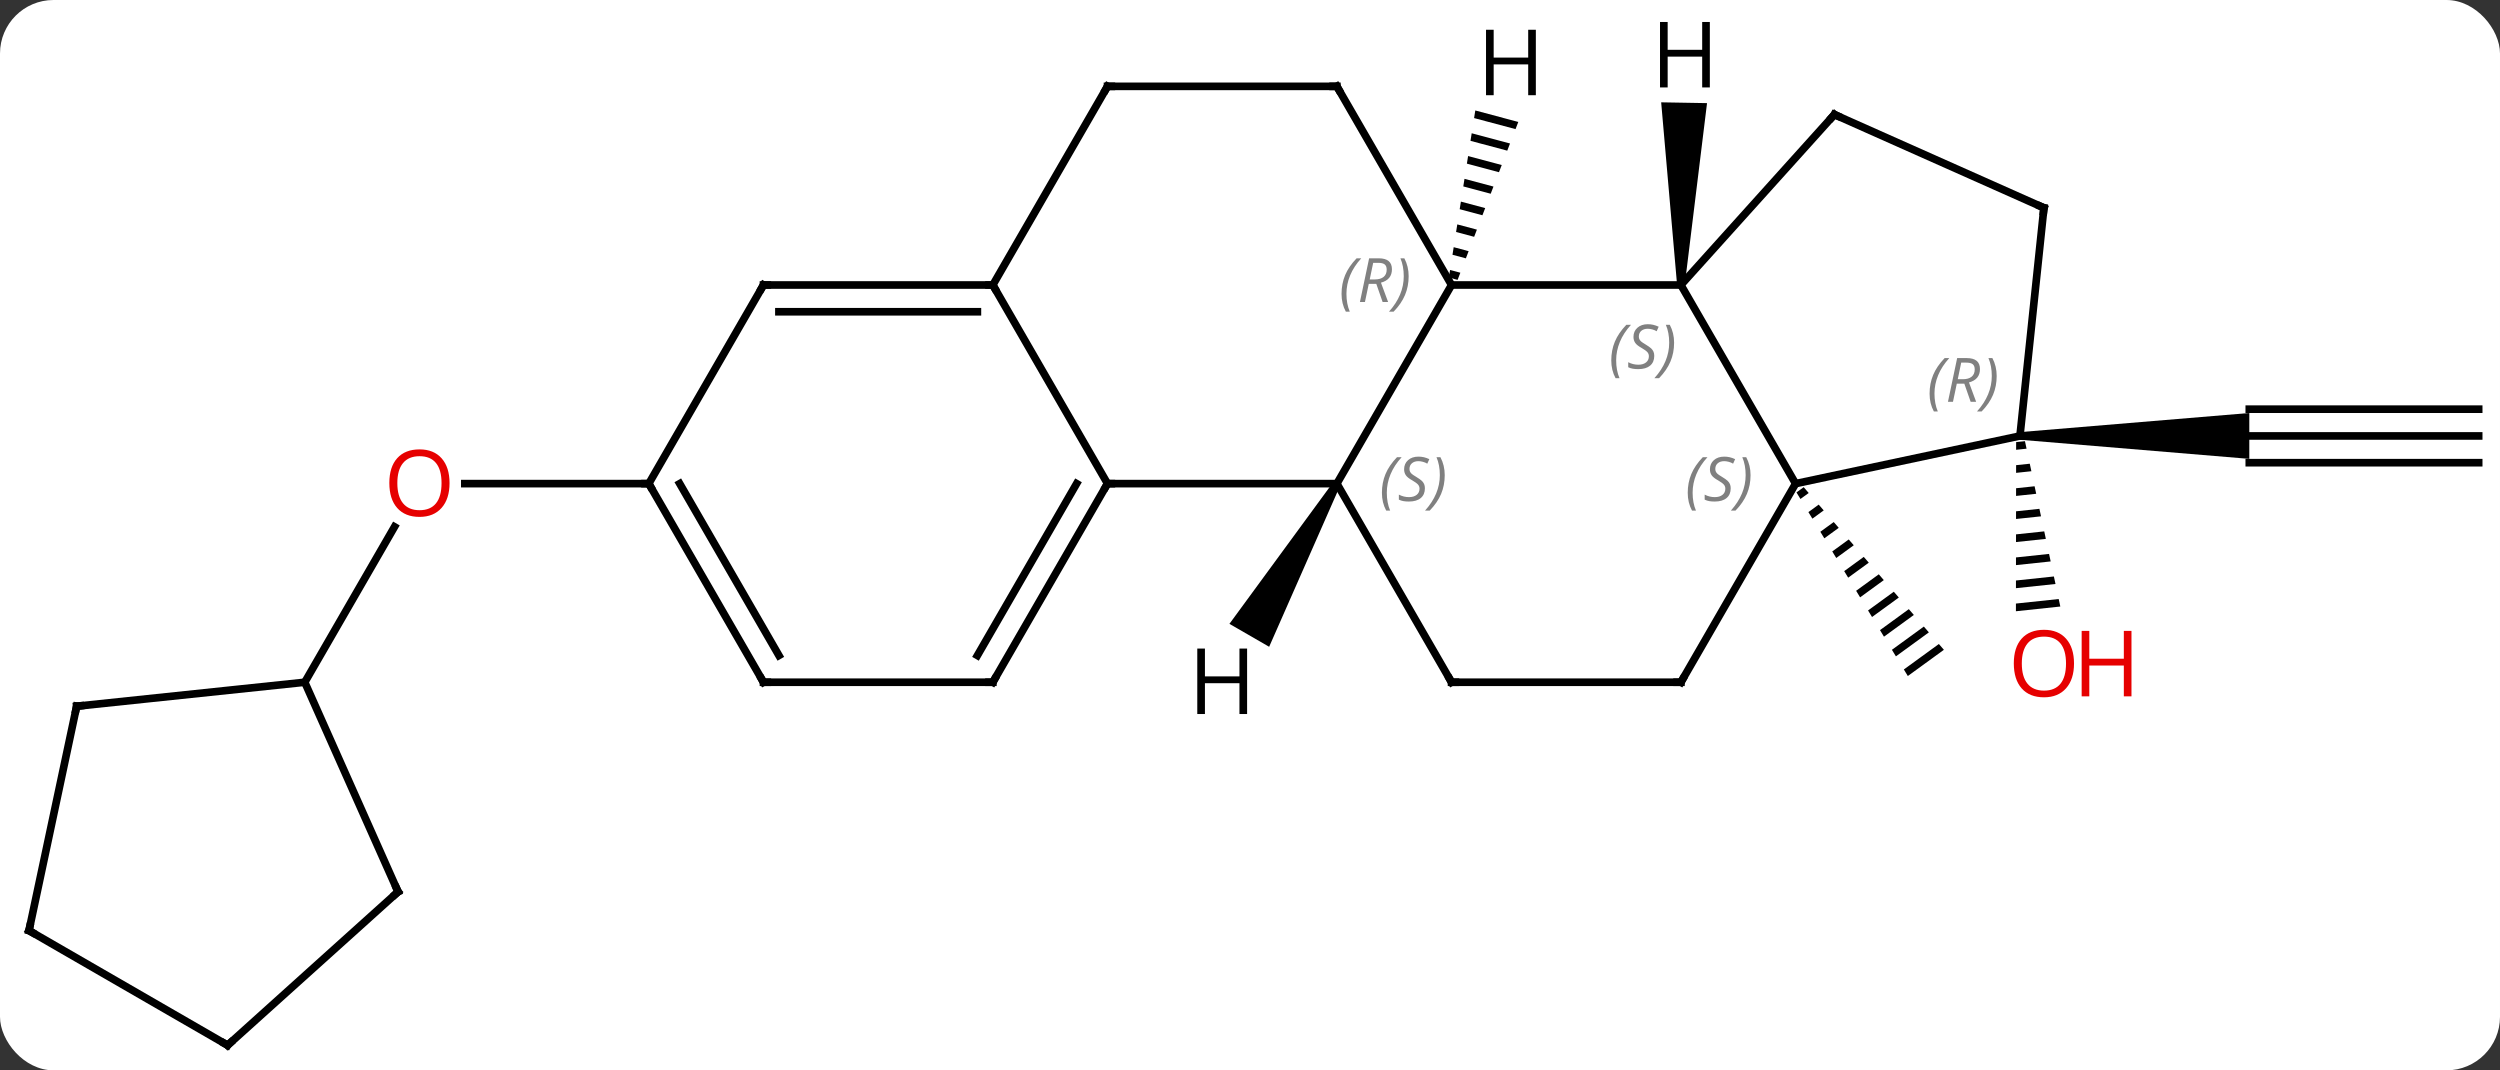 <svg width="327" viewBox="0 0 327 140" style="fill-opacity:1; color-rendering:auto; color-interpolation:auto; text-rendering:auto; stroke:black; stroke-linecap:square; stroke-miterlimit:10; shape-rendering:auto; stroke-opacity:1; fill:black; stroke-dasharray:none; font-weight:normal; stroke-width:1; font-family:'Open Sans'; font-style:normal; stroke-linejoin:miter; font-size:12; stroke-dashoffset:0; image-rendering:auto;" height="140" class="cas-substance-image" xmlns:xlink="http://www.w3.org/1999/xlink" xmlns="http://www.w3.org/2000/svg"><rect x="0" y="0" width="327" height="140" fill="#333333" stroke="none"/><svg class="cas-substance-single-component"><rect y="0" x="0" width="327" stroke="none" ry="7" rx="7" height="140" fill="white" class="cas-substance-group"/><svg y="0" x="0" width="327" viewBox="0 0 327 140" style="fill:black;" height="140" class="cas-substance-single-component-image"><svg><g><g transform="translate(164,72)" style="text-rendering:geometricPrecision; color-rendering:optimizeQuality; color-interpolation:linearRGB; stroke-linecap:butt; image-rendering:optimizeQuality;"><path style="stroke:none;" d="M71.922 -8.277 L70.979 -7.59 L71.499 -6.733 L72.577 -7.517 L71.922 -8.277 ZM73.887 -5.998 L72.539 -5.017 L73.059 -4.16 L74.542 -5.238 L74.542 -5.238 L73.887 -5.998 ZM75.852 -3.719 L74.1 -2.444 L74.1 -2.444 L74.62 -1.587 L76.507 -2.959 L75.852 -3.719 ZM77.816 -1.44 L75.66 0.129 L76.181 0.986 L78.471 -0.68 L77.816 -1.44 ZM79.781 0.839 L77.221 2.702 L77.741 3.559 L80.436 1.599 L79.781 0.839 ZM81.746 3.118 L78.782 5.275 L79.302 6.132 L82.401 3.878 L81.746 3.118 ZM83.71 5.397 L80.342 7.848 L80.342 7.848 L80.862 8.705 L84.365 6.157 L83.71 5.397 ZM85.675 7.676 L81.903 10.421 L82.423 11.278 L86.33 8.436 L85.675 7.676 ZM87.64 9.955 L83.463 12.994 L83.984 13.851 L88.295 10.715 L87.64 9.955 ZM89.605 12.234 L85.024 15.567 L85.544 16.424 L90.26 12.994 L89.605 12.234 Z"/><line y2="-14.979" y1="-14.979" x2="160.209" x1="130.209" style="fill:none;"/><line y2="-18.479" y1="-18.479" x2="160.209" x1="130.209" style="fill:none;"/><line y2="-11.479" y1="-11.479" x2="160.209" x1="130.209" style="fill:none;"/><path style="stroke:none;" d="M100.209 -14.479 L100.209 -15.479 L130.209 -17.979 L130.209 -11.979 Z"/><path style="stroke:none;" d="M100.864 -14.295 L99.711 -14.173 L99.711 -14.173 L99.709 -13.167 L101.074 -13.312 L100.864 -14.295 ZM101.494 -11.346 L99.707 -11.156 L99.706 -10.15 L101.705 -10.363 L101.705 -10.363 L101.494 -11.346 ZM102.125 -8.396 L99.703 -8.139 L99.703 -8.139 L99.702 -7.133 L102.335 -7.413 L102.125 -8.396 ZM102.756 -5.447 L99.699 -5.122 L99.698 -4.117 L102.966 -4.464 L102.756 -5.447 ZM103.387 -2.497 L99.695 -2.105 L99.694 -1.1 L103.597 -1.514 L103.387 -2.497 ZM104.017 0.452 L99.691 0.912 L99.69 1.917 L104.228 1.435 L104.017 0.452 ZM104.648 3.402 L99.687 3.929 L99.686 4.934 L99.686 4.934 L104.859 4.385 L104.859 4.385 L104.648 3.402 ZM105.279 6.351 L99.683 6.946 L99.682 7.951 L105.489 7.334 L105.279 6.351 Z"/><line y2="-8.742" y1="-8.742" x2="-79.137" x1="-103.2" style="fill:none;"/><line y2="17.238" y1="-3.094" x2="-124.137" x1="-112.398" style="fill:none;"/><line y2="-8.742" y1="-34.722" x2="70.863" x1="55.863" style="fill:none;"/><line y2="-34.722" y1="-34.722" x2="25.863" x1="55.863" style="fill:none;"/><line y2="-57.018" y1="-34.722" x2="75.939" x1="55.863" style="fill:none;"/><line y2="-14.979" y1="-8.742" x2="100.209" x1="70.863" style="fill:none;"/><line y2="17.238" y1="-8.742" x2="55.863" x1="70.863" style="fill:none;"/><line y2="-8.742" y1="-34.722" x2="10.863" x1="25.863" style="fill:none;"/><line y2="-60.705" y1="-34.722" x2="10.863" x1="25.863" style="fill:none;"/><line y2="-44.814" y1="-57.018" x2="103.344" x1="75.939" style="fill:none;"/><line y2="-44.814" y1="-14.979" x2="103.344" x1="100.209" style="fill:none;"/><line y2="17.238" y1="17.238" x2="25.863" x1="55.863" style="fill:none;"/><line y2="17.238" y1="-8.742" x2="25.863" x1="10.863" style="fill:none;"/><line y2="-8.742" y1="-8.742" x2="-19.137" x1="10.863" style="fill:none;"/><line y2="-60.705" y1="-60.705" x2="-19.137" x1="10.863" style="fill:none;"/><line y2="-34.722" y1="-8.742" x2="-34.137" x1="-19.137" style="fill:none;"/><line y2="17.238" y1="-8.742" x2="-34.137" x1="-19.137" style="fill:none;"/><line y2="13.738" y1="-8.742" x2="-36.158" x1="-23.178" style="fill:none;"/><line y2="-34.722" y1="-60.705" x2="-34.137" x1="-19.137" style="fill:none;"/><line y2="-34.722" y1="-34.722" x2="-64.137" x1="-34.137" style="fill:none;"/><line y2="-31.222" y1="-31.222" x2="-62.116" x1="-36.158" style="fill:none;"/><line y2="17.238" y1="17.238" x2="-64.137" x1="-34.137" style="fill:none;"/><line y2="-8.742" y1="-34.722" x2="-79.137" x1="-64.137" style="fill:none;"/><line y2="-8.742" y1="17.238" x2="-79.137" x1="-64.137" style="fill:none;"/><line y2="-8.742" y1="13.738" x2="-75.096" x1="-62.116" style="fill:none;"/><line y2="20.373" y1="17.238" x2="-153.972" x1="-124.137" style="fill:none;"/><line y2="44.646" y1="17.238" x2="-111.933" x1="-124.137" style="fill:none;"/><line y2="49.719" y1="20.373" x2="-160.209" x1="-153.972" style="fill:none;"/><line y2="64.719" y1="44.646" x2="-134.229" x1="-111.933" style="fill:none;"/><line y2="64.719" y1="49.719" x2="-134.229" x1="-160.209" style="fill:none;"/><path style="stroke:none;" d="M56.363 -34.713 L55.363 -34.731 L53.281 -58.616 L59.28 -58.511 Z"/><path style="stroke:none;" d="M28.968 -57.55 L28.811 -56.556 L28.811 -56.556 L34.232 -55.11 L34.232 -55.11 L34.593 -56.049 L28.968 -57.55 ZM28.497 -54.57 L28.34 -53.576 L28.34 -53.576 L33.149 -52.293 L33.149 -52.293 L33.51 -53.232 L33.51 -53.232 L28.497 -54.57 ZM28.026 -51.59 L27.869 -50.596 L27.869 -50.596 L32.067 -49.476 L32.067 -49.476 L32.428 -50.415 L28.026 -51.59 ZM27.555 -48.609 L27.398 -47.616 L27.398 -47.616 L30.984 -46.659 L31.345 -47.598 L27.555 -48.609 ZM27.084 -45.629 L26.927 -44.636 L26.927 -44.636 L29.901 -43.842 L29.901 -43.842 L30.262 -44.781 L27.084 -45.629 ZM26.613 -42.649 L26.456 -41.656 L26.456 -41.656 L28.818 -41.025 L28.818 -41.025 L29.179 -41.964 L29.179 -41.964 L26.613 -42.649 ZM26.142 -39.669 L25.985 -38.675 L27.736 -38.208 L27.736 -38.208 L28.096 -39.147 L28.096 -39.147 L26.142 -39.669 ZM25.67 -36.689 L25.513 -35.695 L25.513 -35.695 L26.653 -35.391 L26.653 -35.391 L27.014 -36.33 L27.014 -36.33 L25.67 -36.689 Z"/><path style="stroke:none;" d="M10.43 -8.992 L11.296 -8.492 L2.005 12.6 L-3.191 9.6 Z"/></g><g transform="translate(164,72)" style="fill:rgb(230,0,0); text-rendering:geometricPrecision; color-rendering:optimizeQuality; image-rendering:optimizeQuality; font-family:'Open Sans'; stroke:rgb(230,0,0); color-interpolation:linearRGB;"><path style="stroke:none;" d="M107.281 14.786 Q107.281 16.848 106.242 18.028 Q105.203 19.208 103.36 19.208 Q101.469 19.208 100.438 18.044 Q99.406 16.879 99.406 14.77 Q99.406 12.676 100.438 11.528 Q101.469 10.379 103.36 10.379 Q105.219 10.379 106.25 11.551 Q107.281 12.723 107.281 14.786 ZM100.453 14.786 Q100.453 16.52 101.196 17.426 Q101.938 18.333 103.36 18.333 Q104.781 18.333 105.508 17.434 Q106.235 16.536 106.235 14.786 Q106.235 13.051 105.508 12.161 Q104.781 11.27 103.36 11.27 Q101.938 11.27 101.196 12.168 Q100.453 13.067 100.453 14.786 Z"/><path style="stroke:none;" d="M114.797 19.083 L113.797 19.083 L113.797 15.051 L109.281 15.051 L109.281 19.083 L108.281 19.083 L108.281 10.52 L109.281 10.52 L109.281 14.161 L113.797 14.161 L113.797 10.52 L114.797 10.52 L114.797 19.083 Z"/><path style="stroke:none;" d="M-105.2 -8.812 Q-105.2 -6.75 -106.239 -5.57 Q-107.278 -4.39 -109.121 -4.39 Q-111.012 -4.39 -112.043 -5.554 Q-113.075 -6.719 -113.075 -8.828 Q-113.075 -10.922 -112.043 -12.07 Q-111.012 -13.219 -109.121 -13.219 Q-107.262 -13.219 -106.231 -12.047 Q-105.2 -10.875 -105.2 -8.812 ZM-112.028 -8.812 Q-112.028 -7.078 -111.285 -6.172 Q-110.543 -5.265 -109.121 -5.265 Q-107.7 -5.265 -106.973 -6.164 Q-106.246 -7.062 -106.246 -8.812 Q-106.246 -10.547 -106.973 -11.437 Q-107.7 -12.328 -109.121 -12.328 Q-110.543 -12.328 -111.285 -11.43 Q-112.028 -10.531 -112.028 -8.812 Z"/></g><g transform="translate(164,72)" style="font-size:8.4px; fill:gray; text-rendering:geometricPrecision; image-rendering:optimizeQuality; color-rendering:optimizeQuality; font-family:'Open Sans'; font-style:italic; stroke:gray; color-interpolation:linearRGB;"><path style="stroke:none;" d="M46.755 -24.859 Q46.755 -26.187 47.223 -27.312 Q47.692 -28.437 48.723 -29.515 L49.333 -29.515 Q48.364 -28.452 47.88 -27.28 Q47.395 -26.109 47.395 -24.874 Q47.395 -23.546 47.833 -22.53 L47.317 -22.53 Q46.755 -23.562 46.755 -24.859 ZM52.377 -25.452 Q52.377 -24.624 51.83 -24.171 Q51.283 -23.718 50.283 -23.718 Q49.877 -23.718 49.565 -23.773 Q49.252 -23.827 48.971 -23.968 L48.971 -24.624 Q49.596 -24.296 50.299 -24.296 Q50.924 -24.296 51.299 -24.593 Q51.674 -24.89 51.674 -25.405 Q51.674 -25.718 51.471 -25.945 Q51.268 -26.171 50.705 -26.499 Q50.111 -26.827 49.885 -27.155 Q49.658 -27.484 49.658 -27.937 Q49.658 -28.671 50.174 -29.132 Q50.69 -29.593 51.533 -29.593 Q51.908 -29.593 52.244 -29.515 Q52.58 -29.437 52.955 -29.265 L52.69 -28.671 Q52.44 -28.827 52.119 -28.913 Q51.799 -28.999 51.533 -28.999 Q51.002 -28.999 50.682 -28.726 Q50.361 -28.452 50.361 -27.984 Q50.361 -27.78 50.432 -27.632 Q50.502 -27.484 50.643 -27.351 Q50.783 -27.218 51.205 -26.968 Q51.768 -26.624 51.971 -26.429 Q52.174 -26.234 52.276 -25.999 Q52.377 -25.765 52.377 -25.452 ZM54.972 -27.171 Q54.972 -25.843 54.495 -24.71 Q54.018 -23.577 53.003 -22.53 L52.393 -22.53 Q54.331 -24.687 54.331 -27.171 Q54.331 -28.499 53.893 -29.515 L54.409 -29.515 Q54.972 -28.452 54.972 -27.171 Z"/><path style="stroke:none;" d="M56.755 -7.539 Q56.755 -8.867 57.223 -9.992 Q57.692 -11.117 58.723 -12.195 L59.333 -12.195 Q58.364 -11.133 57.88 -9.961 Q57.395 -8.789 57.395 -7.554 Q57.395 -6.226 57.833 -5.211 L57.317 -5.211 Q56.755 -6.242 56.755 -7.539 ZM62.377 -8.133 Q62.377 -7.304 61.83 -6.851 Q61.283 -6.398 60.283 -6.398 Q59.877 -6.398 59.565 -6.453 Q59.252 -6.508 58.971 -6.648 L58.971 -7.304 Q59.596 -6.976 60.299 -6.976 Q60.924 -6.976 61.299 -7.273 Q61.674 -7.57 61.674 -8.086 Q61.674 -8.398 61.471 -8.625 Q61.268 -8.851 60.705 -9.18 Q60.111 -9.508 59.885 -9.836 Q59.658 -10.164 59.658 -10.617 Q59.658 -11.351 60.174 -11.812 Q60.69 -12.273 61.533 -12.273 Q61.908 -12.273 62.244 -12.195 Q62.58 -12.117 62.955 -11.945 L62.69 -11.351 Q62.44 -11.508 62.119 -11.594 Q61.799 -11.68 61.533 -11.68 Q61.002 -11.68 60.682 -11.406 Q60.361 -11.133 60.361 -10.664 Q60.361 -10.461 60.432 -10.312 Q60.502 -10.164 60.643 -10.031 Q60.783 -9.898 61.205 -9.648 Q61.768 -9.305 61.971 -9.109 Q62.174 -8.914 62.276 -8.68 Q62.377 -8.445 62.377 -8.133 ZM64.972 -9.851 Q64.972 -8.523 64.495 -7.39 Q64.018 -6.258 63.003 -5.211 L62.393 -5.211 Q64.331 -7.367 64.331 -9.851 Q64.331 -11.18 63.893 -12.195 L64.409 -12.195 Q64.972 -11.133 64.972 -9.851 Z"/><path style="stroke:none;" d="M11.474 -33.558 Q11.474 -34.886 11.943 -36.011 Q12.412 -37.136 13.443 -38.214 L14.053 -38.214 Q13.084 -37.152 12.599 -35.98 Q12.115 -34.808 12.115 -33.574 Q12.115 -32.246 12.553 -31.23 L12.037 -31.23 Q11.474 -32.261 11.474 -33.558 ZM15.034 -34.871 L14.534 -32.496 L13.878 -32.496 L15.081 -38.214 L16.331 -38.214 Q18.066 -38.214 18.066 -36.777 Q18.066 -35.418 16.628 -35.027 L17.566 -32.496 L16.847 -32.496 L16.019 -34.871 L15.034 -34.871 ZM15.613 -37.621 Q15.222 -35.699 15.159 -35.449 L15.816 -35.449 Q16.566 -35.449 16.972 -35.777 Q17.378 -36.105 17.378 -36.73 Q17.378 -37.199 17.12 -37.41 Q16.863 -37.621 16.269 -37.621 L15.613 -37.621 ZM20.252 -35.871 Q20.252 -34.543 19.775 -33.41 Q19.299 -32.277 18.283 -31.23 L17.674 -31.23 Q19.611 -33.386 19.611 -35.871 Q19.611 -37.199 19.174 -38.214 L19.689 -38.214 Q20.252 -37.152 20.252 -35.871 Z"/></g><g transform="translate(164,72)" style="stroke-linecap:butt; font-size:8.4px; text-rendering:geometricPrecision; image-rendering:optimizeQuality; color-rendering:optimizeQuality; font-family:'Open Sans'; font-style:italic; color-interpolation:linearRGB; stroke-miterlimit:5;"><path style="fill:none;" d="M75.604 -56.646 L75.939 -57.018 L76.396 -56.815"/><path style="fill:gray; stroke:none;" d="M88.389 -20.506 Q88.389 -21.834 88.858 -22.959 Q89.326 -24.084 90.358 -25.163 L90.967 -25.163 Q89.998 -24.1 89.514 -22.928 Q89.029 -21.756 89.029 -20.522 Q89.029 -19.194 89.467 -18.178 L88.951 -18.178 Q88.389 -19.209 88.389 -20.506 ZM91.949 -21.819 L91.449 -19.444 L90.793 -19.444 L91.996 -25.163 L93.246 -25.163 Q94.98 -25.163 94.98 -23.725 Q94.98 -22.366 93.543 -21.975 L94.48 -19.444 L93.761 -19.444 L92.933 -21.819 L91.949 -21.819 ZM92.527 -24.569 Q92.136 -22.647 92.074 -22.397 L92.73 -22.397 Q93.48 -22.397 93.886 -22.725 Q94.293 -23.053 94.293 -23.678 Q94.293 -24.147 94.035 -24.358 Q93.777 -24.569 93.183 -24.569 L92.527 -24.569 ZM97.166 -22.819 Q97.166 -21.491 96.69 -20.358 Q96.213 -19.225 95.197 -18.178 L94.588 -18.178 Q96.526 -20.334 96.526 -22.819 Q96.526 -24.147 96.088 -25.163 L96.604 -25.163 Q97.166 -24.1 97.166 -22.819 Z"/><path style="fill:none;" d="M56.113 16.805 L55.863 17.238 L55.363 17.238"/><path style="fill:gray; stroke:none;" d="M16.755 -7.539 Q16.755 -8.867 17.223 -9.992 Q17.692 -11.117 18.723 -12.195 L19.333 -12.195 Q18.364 -11.133 17.88 -9.961 Q17.395 -8.789 17.395 -7.554 Q17.395 -6.226 17.833 -5.211 L17.317 -5.211 Q16.755 -6.242 16.755 -7.539 ZM22.377 -8.133 Q22.377 -7.304 21.83 -6.851 Q21.283 -6.398 20.283 -6.398 Q19.877 -6.398 19.564 -6.453 Q19.252 -6.508 18.971 -6.648 L18.971 -7.304 Q19.596 -6.976 20.299 -6.976 Q20.924 -6.976 21.299 -7.273 Q21.674 -7.57 21.674 -8.086 Q21.674 -8.398 21.471 -8.625 Q21.268 -8.851 20.705 -9.18 Q20.111 -9.508 19.885 -9.836 Q19.658 -10.164 19.658 -10.617 Q19.658 -11.351 20.174 -11.812 Q20.689 -12.273 21.533 -12.273 Q21.908 -12.273 22.244 -12.195 Q22.58 -12.117 22.955 -11.945 L22.689 -11.351 Q22.439 -11.508 22.119 -11.594 Q21.799 -11.68 21.533 -11.68 Q21.002 -11.68 20.682 -11.406 Q20.361 -11.133 20.361 -10.664 Q20.361 -10.461 20.432 -10.312 Q20.502 -10.164 20.643 -10.031 Q20.783 -9.898 21.205 -9.648 Q21.768 -9.305 21.971 -9.109 Q22.174 -8.914 22.276 -8.68 Q22.377 -8.445 22.377 -8.133 ZM24.971 -9.851 Q24.971 -8.523 24.495 -7.39 Q24.018 -6.258 23.003 -5.211 L22.393 -5.211 Q24.331 -7.367 24.331 -9.851 Q24.331 -11.18 23.893 -12.195 L24.409 -12.195 Q24.971 -11.133 24.971 -9.851 Z"/><path style="fill:none;" d="M11.113 -60.272 L10.863 -60.705 L10.363 -60.705"/><path style="fill:none;" d="M102.887 -45.017 L103.344 -44.814 L103.292 -44.317"/><path style="fill:none;" d="M26.363 17.238 L25.863 17.238 L25.613 16.805"/><path style="fill:none;" d="M-19.387 -8.309 L-19.137 -8.742 L-18.637 -8.742"/><path style="fill:none;" d="M-18.637 -60.705 L-19.137 -60.705 L-19.387 -60.272"/><path style="fill:none;" d="M-34.637 -34.722 L-34.137 -34.722 L-33.887 -34.289"/><path style="fill:none;" d="M-33.887 16.805 L-34.137 17.238 L-34.637 17.238"/><path style="fill:none;" d="M-63.637 -34.722 L-64.137 -34.722 L-64.387 -34.289"/><path style="fill:none;" d="M-63.637 17.238 L-64.137 17.238 L-64.387 16.805"/><path style="fill:none;" d="M-78.887 -8.309 L-79.137 -8.742 L-79.637 -8.742"/><path style="fill:none;" d="M-153.475 20.321 L-153.972 20.373 L-154.076 20.862"/><path style="fill:none;" d="M-112.136 44.189 L-111.933 44.646 L-112.305 44.98"/><path style="fill:none;" d="M-160.105 49.23 L-160.209 49.719 L-159.776 49.969"/><path style="fill:none;" d="M-133.857 64.385 L-134.229 64.719 L-134.662 64.469"/><path style="stroke:none;" d="M59.646 -60.563 L58.646 -60.563 L58.646 -64.594 L54.13 -64.594 L54.13 -60.563 L53.13 -60.563 L53.13 -69.125 L54.13 -69.125 L54.13 -65.485 L58.646 -65.485 L58.646 -69.125 L59.646 -69.125 L59.646 -60.563 Z"/><path style="stroke:none;" d="M36.888 -59.546 L35.888 -59.546 L35.888 -63.577 L31.372 -63.577 L31.372 -59.546 L30.372 -59.546 L30.372 -68.108 L31.372 -68.108 L31.372 -64.468 L35.888 -64.468 L35.888 -68.108 L36.888 -68.108 L36.888 -59.546 Z"/><path style="stroke:none;" d="M-0.879 21.394 L-1.879 21.394 L-1.879 17.363 L-6.395 17.363 L-6.395 21.394 L-7.395 21.394 L-7.395 12.832 L-6.395 12.832 L-6.395 16.472 L-1.879 16.472 L-1.879 12.832 L-0.879 12.832 L-0.879 21.394 Z"/></g></g></svg></svg></svg></svg>